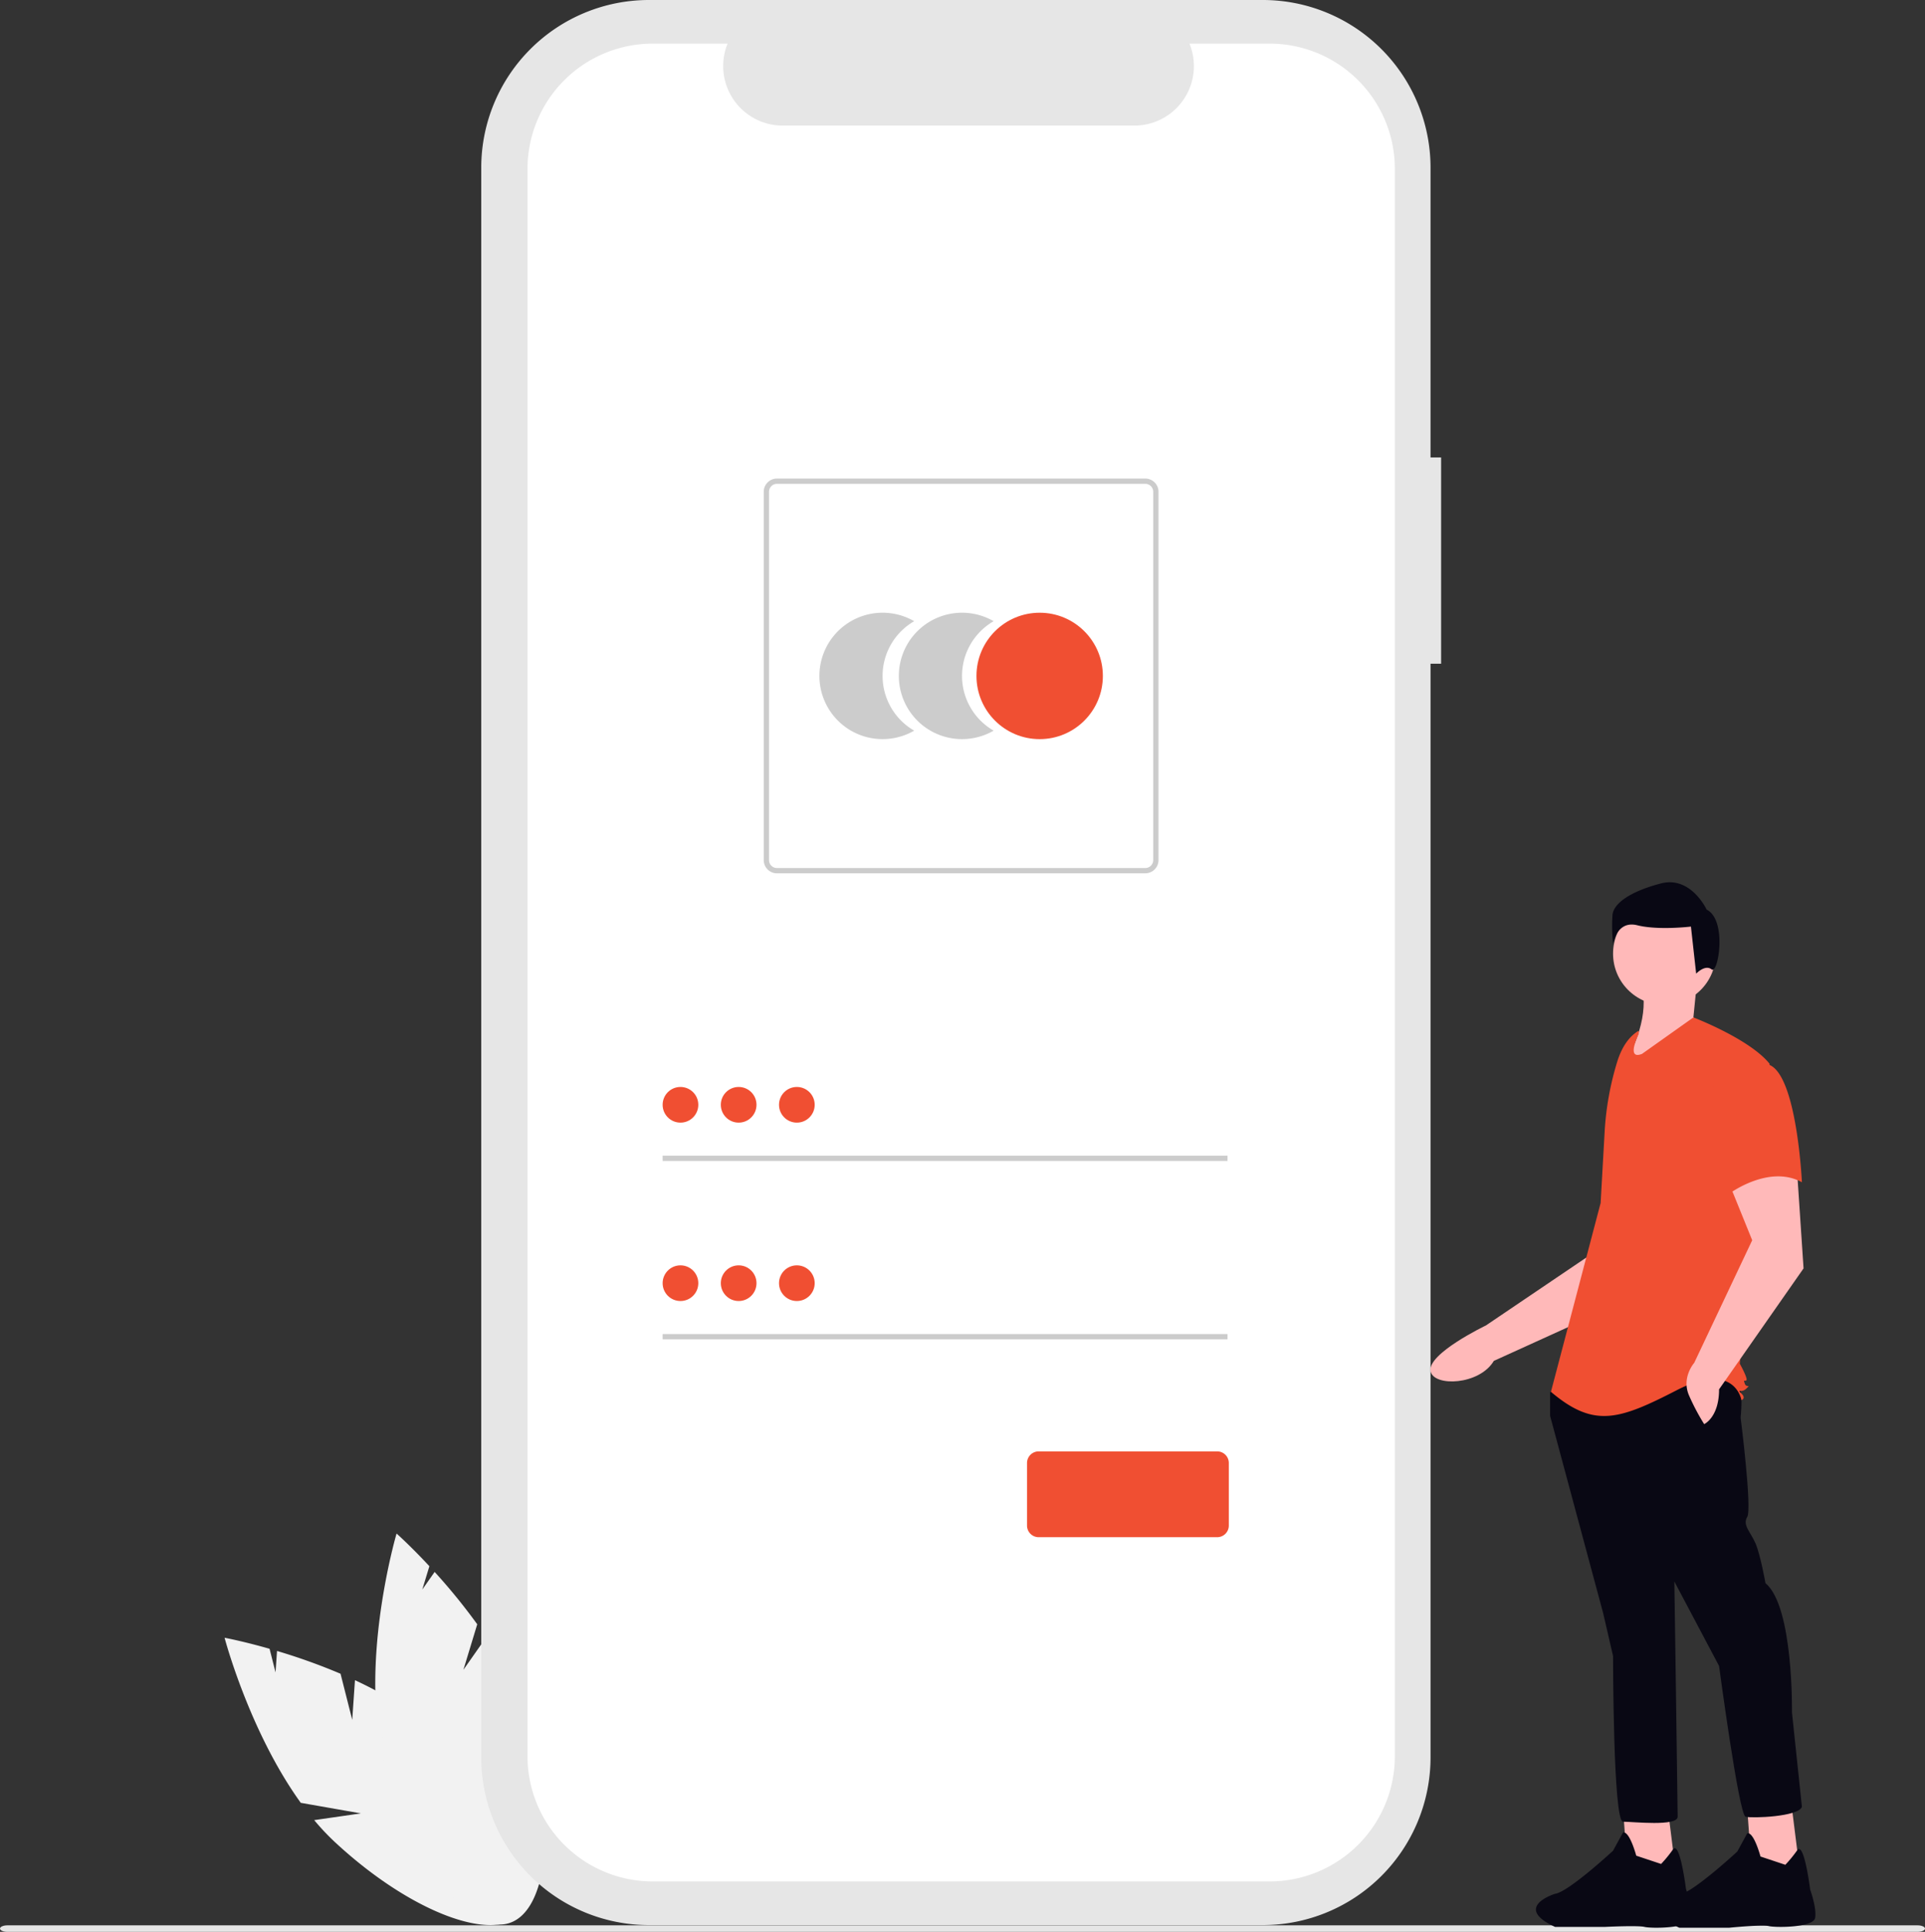 <svg xmlns="http://www.w3.org/2000/svg" width="720" height="722.539" viewBox="0 0 720 722.539"
    xmlns:xlink="http://www.w3.org/1999/xlink" role="img" artist="Katerina Limpitsouni"
    source="https://undraw.co/">
    <rect x="0" y="0" width="720" height="722.539" fill="#333333" stroke="none"/>
    <g id="Group_64" data-name="Group 64" transform="translate(-600.001 -166)">
        <g id="Group_63" data-name="Group 63" transform="translate(39.127 -21.613)">
            <path id="Path_1-1303" data-name="Path 1"
                d="M275.321,690.449,270.949,673.2a223.916,223.916,0,0,0-23.758-8.524l-.552,8.015-2.238-8.83c-10.012-2.862-16.824-4.121-16.824-4.121s9.2,34.987,28.5,61.735l22.486,3.95-17.469,2.519a90.608,90.608,0,0,0,7.811,8.28c28.072,26.057,59.34,38.013,69.838,26.7s-3.749-41.6-31.822-67.656c-8.7-8.078-19.635-14.56-30.579-19.664Z"
                transform="translate(417.297 140.418)" fill="#f2f2f2" />
            <path id="Path_2-1304" data-name="Path 2"
                d="M345.1,652.214l5.171-17.023a223.933,223.933,0,0,0-15.931-19.578l-4.615,6.576,2.648-8.716c-7.093-7.623-12.273-12.221-12.273-12.221s-10.208,34.706-7.516,67.579l17.207,15-16.259-6.874a90.606,90.606,0,0,0,2.409,11.128c10.562,36.817,31.149,63.214,45.982,58.958s18.295-37.551,7.732-74.368c-3.274-11.414-9.283-22.614-16.013-32.638Z"
                transform="translate(389.102 159.921)" fill="#f2f2f2" />
        </g>
        <g id="Group_62" data-name="Group 62" transform="translate(44.037 -0.462)">
            <path id="Path_22-1305" data-name="Path 22"
                d="M734.978,247.559h-3.956V139.187A62.725,62.725,0,0,0,668.3,76.462H438.687a62.725,62.725,0,0,0-62.725,62.725V733.736a62.725,62.725,0,0,0,62.725,62.725H668.3a62.725,62.725,0,0,0,62.724-62.724V324.7h3.956Z"
                transform="translate(360 90)" fill="#e6e6e6" />
            <path id="Path_23-1306" data-name="Path 23"
                d="M671.423,93.336H641.454a22.255,22.255,0,0,1-20.607,30.659H489.306A22.254,22.254,0,0,1,468.7,93.335H440.708a46.843,46.843,0,0,0-46.843,46.843V733.864a46.843,46.843,0,0,0,46.843,46.843H671.423a46.843,46.843,0,0,0,46.843-46.843h0V140.177a46.843,46.843,0,0,0-46.842-46.842Z"
                transform="translate(359.405 89.439)" fill="#fff" />
            <path id="Path_6-1307" data-name="Path 6"
                d="M530.421,337.151a23.626,23.626,0,0,1,11.827-20.472,23.637,23.637,0,1,0,0,40.939,23.621,23.621,0,0,1-11.823-20.467Z"
                transform="translate(355.65 82.117)" fill="#ccc" />
            <path id="Path_7-1308" data-name="Path 7"
                d="M561.158,337.151a23.625,23.625,0,0,1,11.827-20.472,23.637,23.637,0,1,0,0,40.939,23.621,23.621,0,0,1-11.823-20.467Z"
                transform="translate(354.627 82.117)" fill="#ccc" />
            <circle id="Ellipse_1" data-name="Ellipse 1" cx="23.637" cy="23.637" r="23.637"
                transform="translate(921.189 395.631)" fill="#F04F32" />
            <path id="Path_8-1309" data-name="Path 8"
                d="M627.963,409.252H490.2a4.953,4.953,0,0,1-4.947-4.947V266.543A4.953,4.953,0,0,1,490.2,261.6H627.963a4.953,4.953,0,0,1,4.947,4.947V404.3a4.953,4.953,0,0,1-4.947,4.947ZM490.2,263.576a2.971,2.971,0,0,0-2.968,2.968V404.306a2.971,2.971,0,0,0,2.968,2.968H627.963a2.971,2.971,0,0,0,2.968-2.968V266.544a2.971,2.971,0,0,0-2.968-2.968Z"
                transform="translate(356.366 83.844)" fill="#ccc" />
            <rect id="Rectangle_1" data-name="Rectangle 1" width="211.284" height="1.979"
                transform="translate(803.805 598.696)" fill="#ccc" />
            <circle id="Ellipse_2" data-name="Ellipse 2" cx="6.672" cy="6.672" r="6.672"
                transform="translate(803.805 572.996)" fill="#F04F32" />
            <rect id="Rectangle_2" data-name="Rectangle 2" width="211.284" height="1.979"
                transform="translate(803.805 665.417)" fill="#ccc" />
            <circle id="Ellipse_3" data-name="Ellipse 3" cx="6.672" cy="6.672" r="6.672"
                transform="translate(803.805 639.718)" fill="#F04F32" />
            <path id="Path_977-1310" data-name="Path 977"
                d="M658.244,670.068H591.472a4.355,4.355,0,0,1-4.35-4.35v-23.4a4.355,4.355,0,0,1,4.35-4.35h66.772a4.355,4.355,0,0,1,4.35,4.35v23.4a4.355,4.355,0,0,1-4.35,4.35Z"
                transform="translate(352.978 71.328)" fill="#F04F32" />
            <circle id="Ellipse_7" data-name="Ellipse 7" cx="6.672" cy="6.672" r="6.672"
                transform="translate(825.57 572.996)" fill="#F04F32" />
            <circle id="Ellipse_8" data-name="Ellipse 8" cx="6.672" cy="6.672" r="6.672"
                transform="translate(847.335 572.996)" fill="#F04F32" />
            <circle id="Ellipse_9" data-name="Ellipse 9" cx="6.672" cy="6.672" r="6.672"
                transform="translate(825.57 639.718)" fill="#F04F32" />
            <circle id="Ellipse_10" data-name="Ellipse 10" cx="6.672" cy="6.672" r="6.672"
                transform="translate(847.335 639.718)" fill="#F04F32" />
        </g>
        <path id="Path_88-1311" data-name="Path 88"
            d="M966.106,823.539H251.642c-1.529,0-2.768-.546-2.768-1.218s1.239-1.219,2.768-1.219H966.106c1.528,0,2.768.546,2.768,1.219S967.634,823.539,966.106,823.539Z"
            transform="translate(351.127 65)" fill="#e6e6e6" />
        <g id="Group_61" data-name="Group 61" transform="translate(-21145.078 -2078.104)">
            <path id="Path_92-1312" data-name="Path 92"
                d="M893.722,361.268l-16.8,33.257L826.7,417.359c-5.364,9.065-22.409,9.759-23.649,3.9-1.391-6.576,20.7-17.161,20.7-17.161l42.012-28.416,3.676-24.463Z"
                transform="translate(21477.109 2335.737)" fill="#ffb9b9" />
            <path id="Path_93-1313" data-name="Path 93"
                d="M742.662,464.215,745.76,489l-17.969,1.24-1.858-26.023Z"
                transform="translate(21626.188 2455.967)" fill="#ffb9b9" />
            <path id="Path_94-1314" data-name="Path 94"
                d="M900.869,676.83a48.641,48.641,0,0,0,4.434-5.422c2.575-3.564,4.86,14.716,4.86,14.716s2.479,7.435,1.859,11.153-14.87,3.718-17.349,3.1-14.87,0-14.87,0H861.215c-16.11-7.435,0-12.392,0-12.392,4.957-.62,21.686-16.11,21.686-16.11l3.718-6.815c2.478-.62,4.957,8.674,4.957,8.674Z"
                transform="translate(21465.504 2264.419)" fill="#090814" />
            <path id="Path_95-1315" data-name="Path 95"
                d="M802.8,464.616l3.1,24.784-17.969,1.24-1.859-26.024Z"
                transform="translate(21612.521 2455.876)" fill="#ffb9b9" />
            <path id="Path_96-1316" data-name="Path 96"
                d="M961.005,677.231a48.7,48.7,0,0,0,4.434-5.422c2.575-3.564,4.86,14.716,4.86,14.716s2.478,6.816,1.859,10.533-14.87,3.717-17.349,3.1-14.87.62-14.87.62H921.351c-16.11-7.435,0-12.392,0-12.392,4.957-.62,21.686-16.11,21.686-16.11l3.718-6.815c2.478-.62,4.957,8.674,4.957,8.674Z"
                transform="translate(21451.836 2264.328)" fill="#090814" />
            <path id="Path_97-1317" data-name="Path 97"
                d="M930.929,446.165c2.479,3.1,1.239,13.631,1.239,13.631s4.337,34.078,2.478,37.176,1.239,5.576,3.1,9.914,3.718,14.87,3.718,14.87c10.533,8.674,9.914,48.329,9.914,48.329l3.717,35.317c-1.239,3.718-18.588,4.337-21.066,3.718s-9.914-56.384-9.914-56.384l-16.729-31.6s1.239,84.265,1.239,87.983-16.729,1.859-20.447,1.859-3.718-61.96-3.718-61.96l-3.718-16.109-19.827-73.732V450.5l3.1-4.337S928.451,443.067,930.929,446.165Z"
                transform="translate(21463.943 2314.471)" fill="#090814" />
            <circle id="Ellipse_11" data-name="Ellipse 11" cx="19.208" cy="19.208" r="19.208"
                transform="translate(22348.404 2581.572)" fill="#ffb9b9" />
            <path id="Path_98-1318" data-name="Path 98"
                d="M901.99,251.326c3.893,8.67,1.588,20.779-6.2,34.078l31.6-14.87-4.957-4.337,1.239-12.392Z"
                transform="translate(21456.018 2358.437)" fill="#ffb9b9" />
            <path id="Path_99-1319" data-name="Path 99"
                d="M894.154,275.527c-4.138,2.46-6.613,6.98-8.034,11.58a109.735,109.735,0,0,0-4.716,26.218l-1.5,26.64L861.316,410.6c16.109,13.631,25.4,10.533,47.089-.62S932.57,413.7,932.57,413.7s1.859-.62,0-2.478,0,0,1.859-1.859,0,0-.62-1.859,0-.62.62-1.239-2.478-6.2-2.478-6.2l4.957-46.47,6.2-65.677c-7.435-9.294-28.5-17.349-28.5-17.349L895.394,284.2c-6.2,2.478-1.239-7.435-1.239-7.435Z"
                transform="translate(21463.852 2354.064)" fill="#F04F32" />
            <path id="Path_100-1320" data-name="Path 100"
                d="M968.242,343.937l2.478,37.176-31.6,45.231c0,10.533-5.576,13.012-5.576,13.012a81.9,81.9,0,0,1-5.576-10.533c-3.1-6.816,1.859-12.392,1.859-12.392l21.686-45.85-9.294-22.925Z"
                transform="translate(21448.936 2337.39)" fill="#ffb9b9" />
            <path id="Path_101-1321" data-name="Path 101"
                d="M960.1,293.046c10.533,3.718,12.392,43.992,12.392,43.992-12.392-6.816-27.262,4.337-27.262,4.337s-3.1-10.533-6.816-24.164a23.68,23.68,0,0,1,4.957-22.306S949.563,289.329,960.1,293.046Z"
                transform="translate(21446.549 2349.247)" fill="#F04F32" />
            <path id="Path_102-1322" data-name="Path 102"
                d="M928.148,237.734c-2.445-1.956-5.781,1.6-5.781,1.6l-1.956-17.606s-12.226,1.467-20.051-.489-9.047,7.091-9.047,7.091a62.8,62.8,0,0,1-.245-11c.489-4.4,6.847-8.8,18.095-11.737s17.116,9.781,17.116,9.781C934.1,219.283,930.593,239.691,928.148,237.734Z"
                transform="translate(21457.121 2368.931)" fill="#090814" />
        </g>
    </g>
</svg>